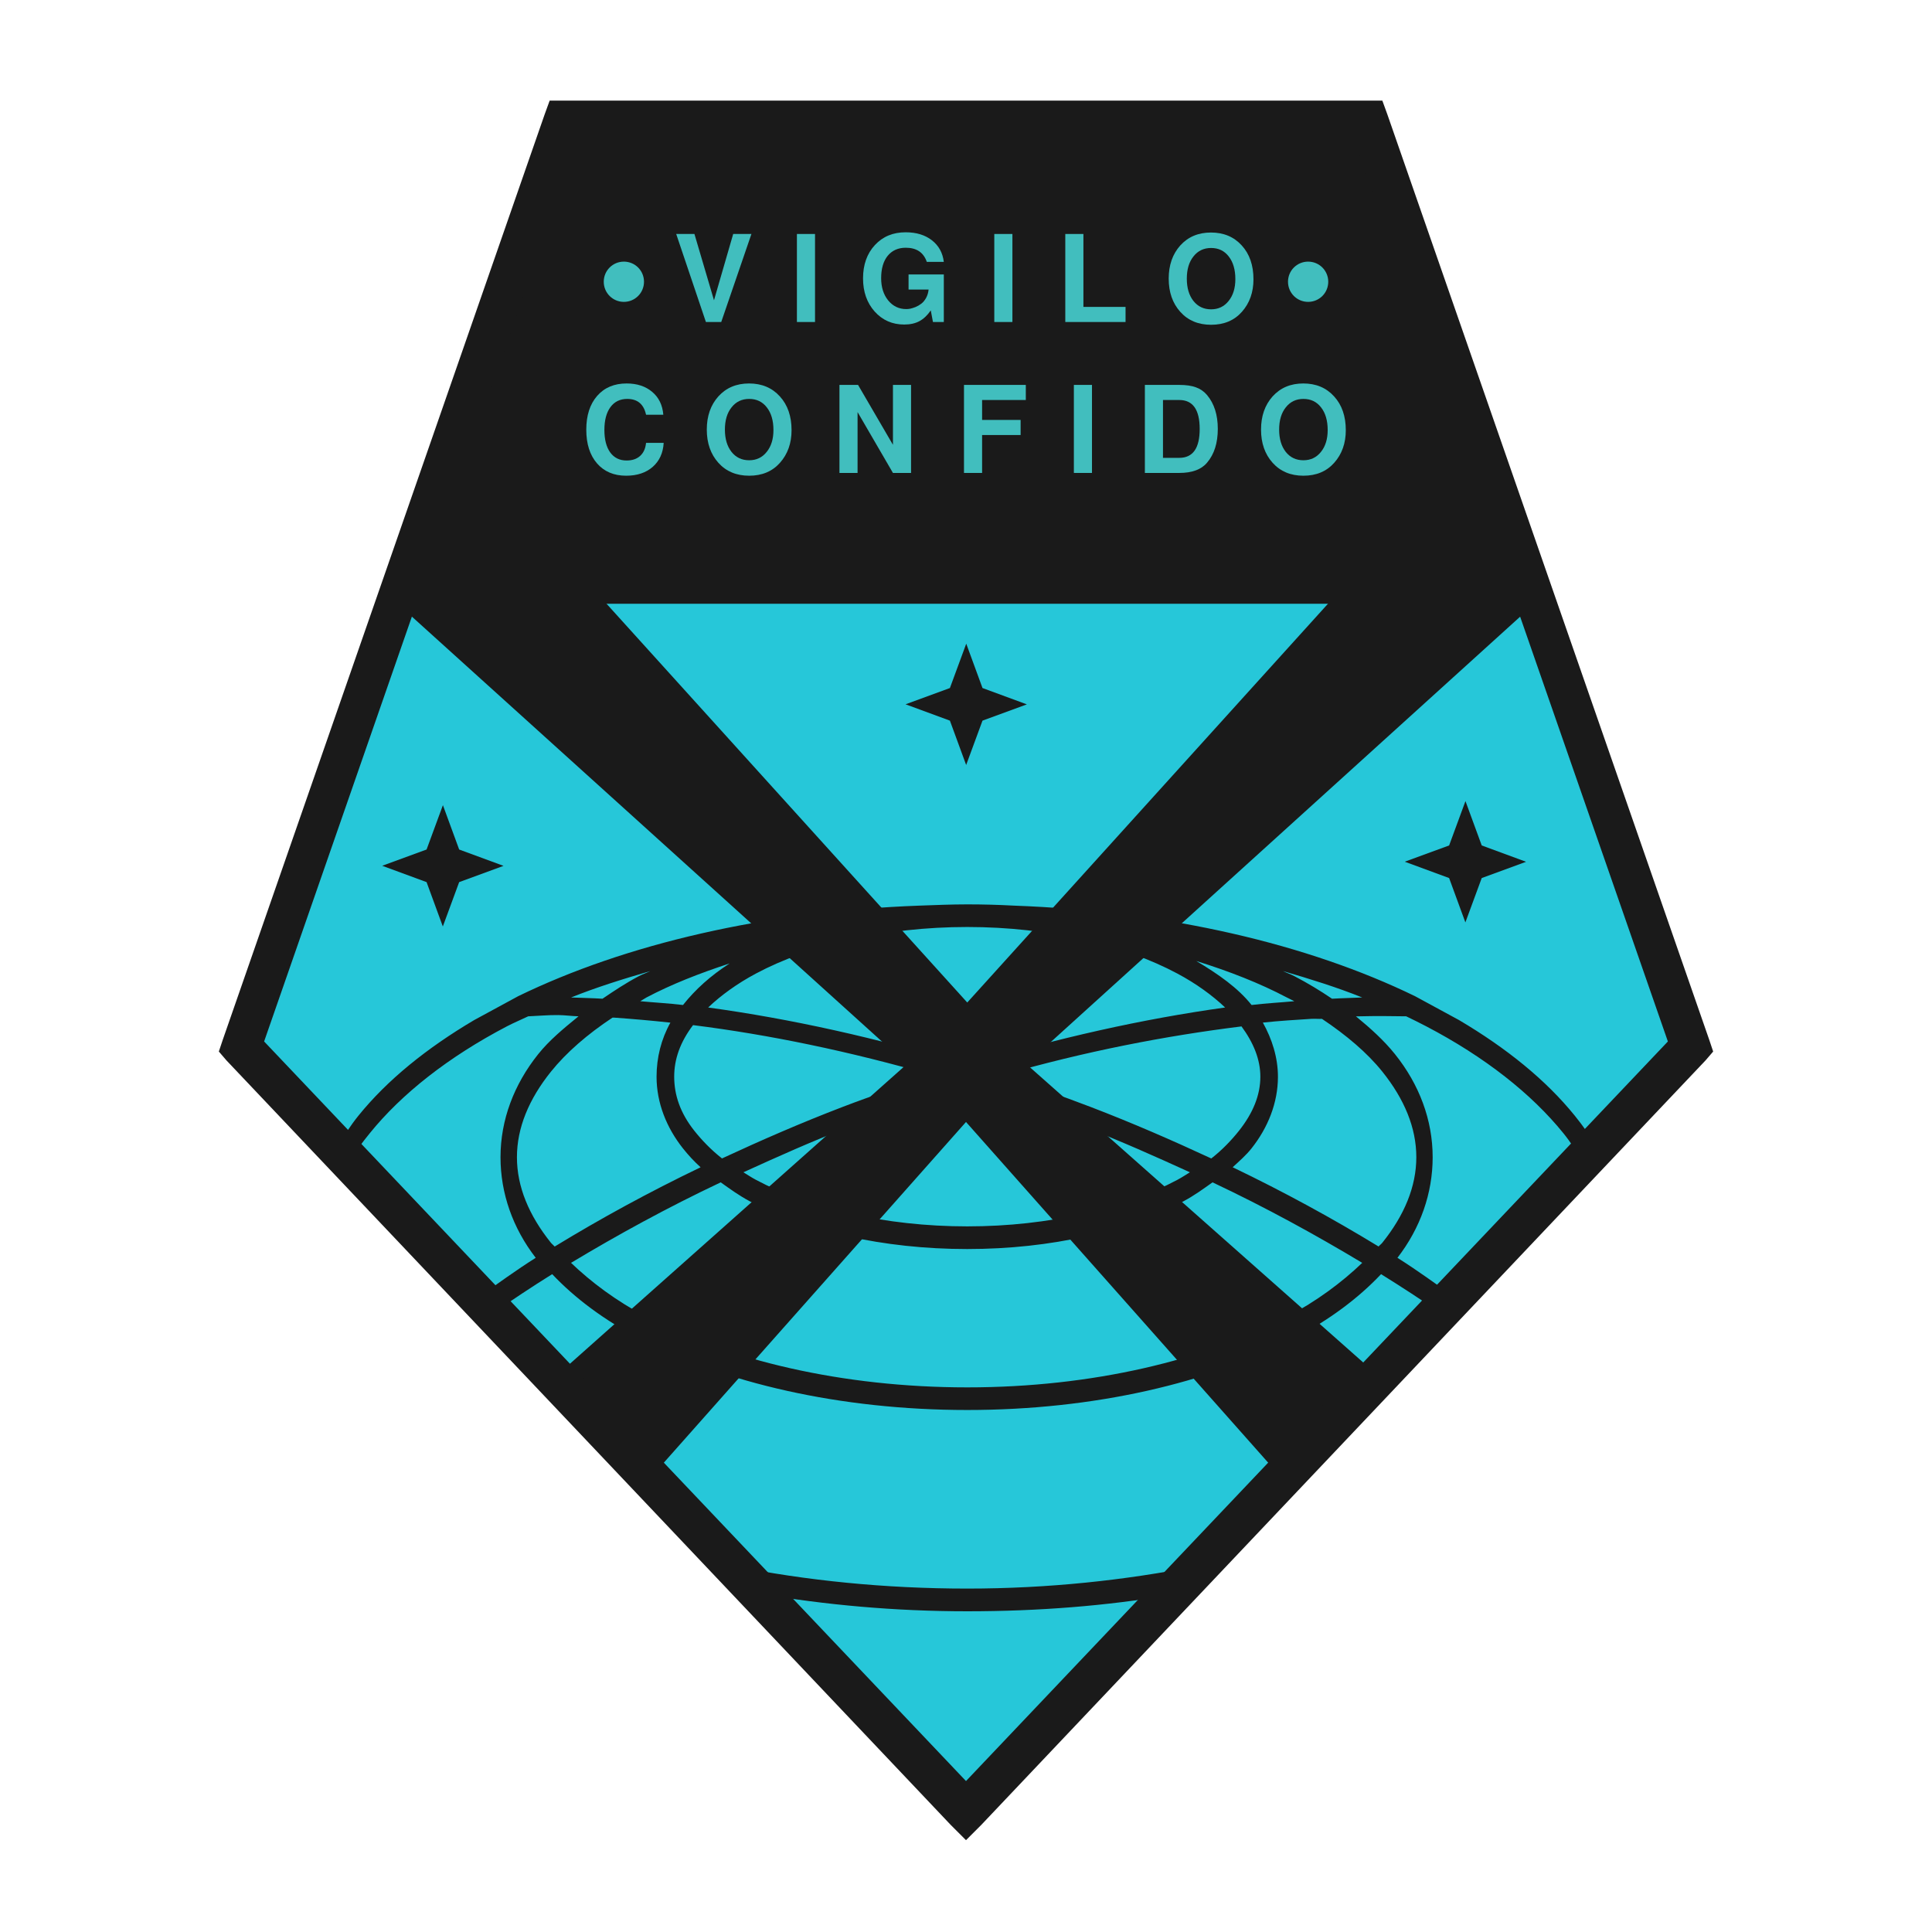 <?xml version="1.0" encoding="UTF-8" standalone="no"?>
<!-- Created with Inkscape (http://www.inkscape.org/) -->

<svg
   xmlns:dc="http://purl.org/dc/elements/1.1/"
   xmlns:cc="http://creativecommons.org/ns#"
   xmlns:rdf="http://www.w3.org/1999/02/22-rdf-syntax-ns#"
   xmlns:svg="http://www.w3.org/2000/svg"
   xmlns="http://www.w3.org/2000/svg"
   xmlns:xlink="http://www.w3.org/1999/xlink"
   xmlns:sodipodi="http://sodipodi.sourceforge.net/DTD/sodipodi-0.dtd"
   xmlns:inkscape="http://www.inkscape.org/namespaces/inkscape"
   width="48px"
   height="48px"
   id="svg3039"
   version="1.1"
   inkscape:version="0.48.5 r10040"
   sodipodi:docname="xcom.svg">
  <defs
     id="defs3041">
    <linearGradient
       id="linearGradient3985">
      <stop
         id="stop3987"
         offset="0"
         style="stop-color:#3962a5;stop-opacity:1;" />
      <stop
         id="stop3989"
         offset="1"
         style="stop-color:#2a6aff;stop-opacity:1;" />
    </linearGradient>
    <linearGradient
       id="linearGradient3971">
      <stop
         style="stop-color:#309d1b;stop-opacity:1;"
         offset="0"
         id="stop3973" />
      <stop
         style="stop-color:#3cd04a;stop-opacity:1;"
         offset="1"
         id="stop3975" />
    </linearGradient>
    <linearGradient
       id="linearGradient3957">
      <stop
         id="stop3959"
         offset="0"
         style="stop-color:#a58b39;stop-opacity:1;" />
      <stop
         id="stop3961"
         offset="1"
         style="stop-color:#ffad2a;stop-opacity:1;" />
    </linearGradient>
    <linearGradient
       id="linearGradient3941">
      <stop
         style="stop-color:#a53939;stop-opacity:1;"
         offset="0"
         id="stop3943" />
      <stop
         style="stop-color:#ff2a2a;stop-opacity:1;"
         offset="1"
         id="stop3945" />
    </linearGradient>
    <linearGradient
       id="linearGradient4028">
      <stop
         style="stop-color:#bc5fd3;stop-opacity:1;"
         offset="0"
         id="stop4030" />
      <stop
         style="stop-color:#9e33b8;stop-opacity:1;"
         offset="1"
         id="stop4032" />
    </linearGradient>
    <linearGradient
       id="linearGradient4020">
      <stop
         style="stop-color:#ffcc00;stop-opacity:1;"
         offset="0"
         id="stop4022" />
      <stop
         style="stop-color:#ebbc00;stop-opacity:1;"
         offset="1"
         id="stop4024" />
    </linearGradient>
    <linearGradient
       id="linearGradient3927">
      <stop
         style="stop-color:#3771c8;stop-opacity:1;"
         offset="0"
         id="stop3929" />
      <stop
         style="stop-color:#5f8dd3;stop-opacity:1;"
         offset="1"
         id="stop3931" />
    </linearGradient>
    <linearGradient
       id="linearGradient3919">
      <stop
         style="stop-color:#299554;stop-opacity:1;"
         offset="0"
         id="stop3921" />
      <stop
         style="stop-color:#2ca05a;stop-opacity:1;"
         offset="1"
         id="stop3923" />
    </linearGradient>
    <linearGradient
       id="linearGradient3911">
      <stop
         style="stop-color:#e00000;stop-opacity:1;"
         offset="0"
         id="stop3913" />
      <stop
         style="stop-color:#ff5555;stop-opacity:1;"
         offset="1"
         id="stop3915" />
    </linearGradient>
    <linearGradient
       id="linearGradient3903">
      <stop
         style="stop-color:#cca300;stop-opacity:1;"
         offset="0"
         id="stop3905" />
      <stop
         style="stop-color:#ffcc00;stop-opacity:1;"
         offset="1"
         id="stop3907" />
    </linearGradient>
    <linearGradient
       id="linearGradient3896">
      <stop
         id="stop3898"
         offset="0"
         style="stop-color:#3b3b3b;stop-opacity:1;" />
      <stop
         style="stop-color:#959595;stop-opacity:1"
         offset="0.059"
         id="stop3900" />
      <stop
         id="stop3902"
         offset="1"
         style="stop-color:#565656;stop-opacity:1;" />
    </linearGradient>
    <linearGradient
       id="linearGradient3866">
      <stop
         style="stop-color:#f9f9f9;stop-opacity:1;"
         offset="0"
         id="stop3868" />
      <stop
         id="stop3870"
         offset="0.25"
         style="stop-color:#c4c4c4;stop-opacity:1;" />
      <stop
         style="stop-color:#565656;stop-opacity:1;"
         offset="1"
         id="stop3872" />
    </linearGradient>
    <linearGradient
       id="linearGradient3848">
      <stop
         style="stop-color:#f9f9f9;stop-opacity:1;"
         offset="0"
         id="stop3850" />
      <stop
         id="stop3852"
         offset="0.186"
         style="stop-color:#c4c4c4;stop-opacity:1;" />
      <stop
         style="stop-color:#565656;stop-opacity:1;"
         offset="1"
         id="stop3854" />
    </linearGradient>
    <linearGradient
       id="linearGradient3824">
      <stop
         style="stop-color:#ebebeb;stop-opacity:1;"
         offset="0"
         id="stop3826" />
      <stop
         style="stop-color:#bebebe;stop-opacity:1;"
         offset="1"
         id="stop3830" />
    </linearGradient>
    <linearGradient
       id="linearGradient4279">
      <stop
         style="stop-color:#f9f9f9;stop-opacity:1;"
         offset="0"
         id="stop4281" />
      <stop
         id="stop4283"
         offset="0.811"
         style="stop-color:#c4c4c4;stop-opacity:1;" />
      <stop
         style="stop-color:#565656;stop-opacity:1;"
         offset="1"
         id="stop4285" />
    </linearGradient>
    <linearGradient
       id="linearGradient4239">
      <stop
         style="stop-color:#505050;stop-opacity:1;"
         offset="0"
         id="stop4241" />
      <stop
         style="stop-color:#ffffff;stop-opacity:0.154;"
         offset="1"
         id="stop4243" />
    </linearGradient>
    <linearGradient
       id="linearGradient4223">
      <stop
         id="stop4227"
         offset="0"
         style="stop-color:#e9e9e9;stop-opacity:0;" />
      <stop
         style="stop-color:#929292;stop-opacity:1"
         offset="1"
         id="stop4229" />
    </linearGradient>
    <linearGradient
       id="linearGradient4169">
      <stop
         id="stop4171"
         offset="0"
         style="stop-color:#f9f9f9;stop-opacity:1;" />
      <stop
         style="stop-color:#c4c4c4;stop-opacity:1;"
         offset="0.716"
         id="stop4175" />
      <stop
         id="stop4173"
         offset="1"
         style="stop-color:#565656;stop-opacity:1;" />
    </linearGradient>
    <linearGradient
       id="linearGradient4153">
      <stop
         style="stop-color:#ffffff;stop-opacity:1;"
         offset="0"
         id="stop4155" />
      <stop
         style="stop-color:#000000;stop-opacity:1;"
         offset="1"
         id="stop4157" />
    </linearGradient>
    <linearGradient
       id="linearGradient4145">
      <stop
         id="stop4147"
         offset="0"
         style="stop-color:#a0a0a0;stop-opacity:1;" />
      <stop
         id="stop4149"
         offset="1"
         style="stop-color:#202020;stop-opacity:1;" />
    </linearGradient>
    <linearGradient
       id="linearGradient4048">
      <stop
         id="stop4309"
         offset="0"
         style="stop-color:#131313;stop-opacity:1;" />
      <stop
         id="stop4054"
         offset="1"
         style="stop-color:#686868;stop-opacity:1;" />
    </linearGradient>
    <linearGradient
       id="linearGradient3886">
      <stop
         style="stop-color:#f9f9f9;stop-opacity:1;"
         offset="0"
         id="stop3888" />
      <stop
         style="stop-color:#afafaf;stop-opacity:1;"
         offset="1"
         id="stop3890" />
    </linearGradient>
    <linearGradient
       id="linearGradient3839">
      <stop
         style="stop-color:#e38565;stop-opacity:1"
         offset="0"
         id="stop3841" />
      <stop
         style="stop-color:#e77a14;stop-opacity:1"
         offset="1"
         id="stop3843" />
    </linearGradient>
    <linearGradient
       y2="17"
       x2="40"
       y1="31"
       x1="54"
       gradientTransform="matrix(0,-1,-1,0,71,73)"
       gradientUnits="userSpaceOnUse"
       id="linearGradient3029"
       xlink:href="#linearGradient4410"
       inkscape:collect="always" />
    <linearGradient
       inkscape:collect="always"
       id="linearGradient4410">
      <stop
         style="stop-color:#383e51;stop-opacity:1"
         offset="0"
         id="stop4412" />
      <stop
         style="stop-color:#655c6f;stop-opacity:0"
         offset="1"
         id="stop4414" />
    </linearGradient>
    <linearGradient
       y2="17"
       x2="40"
       y1="31"
       x1="54"
       gradientTransform="matrix(0,-1,1,0,4,78)"
       gradientUnits="userSpaceOnUse"
       id="linearGradient3028-7"
       xlink:href="#linearGradient4410-0"
       inkscape:collect="always" />
    <linearGradient
       inkscape:collect="always"
       id="linearGradient4410-0">
      <stop
         style="stop-color:#383e51;stop-opacity:1"
         offset="0"
         id="stop4412-9" />
      <stop
         style="stop-color:#655c6f;stop-opacity:0"
         offset="1"
         id="stop4414-1" />
    </linearGradient>
    <linearGradient
       y2="17"
       x2="40"
       y1="31"
       x1="54"
       gradientTransform="matrix(0.924,-0.608,-0.608,-0.924,-13.529,73.514)"
       gradientUnits="userSpaceOnUse"
       id="linearGradient3943"
       xlink:href="#linearGradient4410-0"
       inkscape:collect="always" />
    <radialGradient
       inkscape:collect="always"
       xlink:href="#linearGradient3886-5"
       id="radialGradient3892-5"
       cx="24.062"
       cy="23.872"
       fx="24.062"
       fy="23.872"
       r="17.026"
       gradientTransform="matrix(1,0,0,0.999,0,0.024)"
       gradientUnits="userSpaceOnUse" />
    <linearGradient
       id="linearGradient3886-5">
      <stop
         style="stop-color:#a1a1a1;stop-opacity:1;"
         offset="0"
         id="stop3888-9" />
      <stop
         style="stop-color:#b0b0b0;stop-opacity:1;"
         offset="1"
         id="stop3890-3" />
    </linearGradient>
    <radialGradient
       inkscape:collect="always"
       xlink:href="#linearGradient4169-1"
       id="radialGradient4099-4"
       cx="26.5"
       cy="23.5"
       fx="26.5"
       fy="23.5"
       r="19.5"
       gradientTransform="matrix(0.947,0,0,0.799,1.395,4.725)"
       gradientUnits="userSpaceOnUse" />
    <linearGradient
       id="linearGradient4169-1">
      <stop
         id="stop4171-2"
         offset="0"
         style="stop-color:#f9f9f9;stop-opacity:1;" />
      <stop
         style="stop-color:#c4c4c4;stop-opacity:1;"
         offset="0.769"
         id="stop4175-4" />
      <stop
         id="stop4173-4"
         offset="1"
         style="stop-color:#565656;stop-opacity:1;" />
    </linearGradient>
    <linearGradient
       inkscape:collect="always"
       xlink:href="#linearGradient4239"
       id="linearGradient4245"
       x1="44"
       y1="28.007"
       x2="57.993"
       y2="13"
       gradientUnits="userSpaceOnUse" />
    <linearGradient
       inkscape:collect="always"
       xlink:href="#linearGradient4223"
       id="linearGradient4249"
       x1="24.643"
       y1="23.494"
       x2="39.496"
       y2="9.403"
       gradientUnits="userSpaceOnUse" />
    <linearGradient
       inkscape:collect="always"
       xlink:href="#linearGradient4239-0"
       id="linearGradient4245-2"
       x1="44"
       y1="28.007"
       x2="57.993"
       y2="13"
       gradientUnits="userSpaceOnUse" />
    <linearGradient
       id="linearGradient4239-0">
      <stop
         style="stop-color:#505050;stop-opacity:1;"
         offset="0"
         id="stop4241-0" />
      <stop
         style="stop-color:#ffffff;stop-opacity:0.154;"
         offset="1"
         id="stop4243-4" />
    </linearGradient>
    <linearGradient
       id="linearGradient3839-2">
      <stop
         style="stop-color:#85b5c3;stop-opacity:1;"
         offset="0"
         id="stop3841-2" />
      <stop
         style="stop-color:#3b67c0;stop-opacity:1;"
         offset="1"
         id="stop3843-1" />
    </linearGradient>
    <linearGradient
       inkscape:collect="always"
       id="linearGradient3986">
      <stop
         style="stop-color:#ffffff;stop-opacity:1;"
         offset="0"
         id="stop3988" />
      <stop
         style="stop-color:#ffffff;stop-opacity:0;"
         offset="1"
         id="stop3990" />
    </linearGradient>
    <linearGradient
       inkscape:collect="always"
       id="linearGradient3978">
      <stop
         style="stop-color:#ffffff;stop-opacity:1;"
         offset="0"
         id="stop3980" />
      <stop
         style="stop-color:#ffffff;stop-opacity:0;"
         offset="1"
         id="stop3982" />
    </linearGradient>
    <linearGradient
       y2="13"
       x2="57.993"
       y1="28.007"
       x1="44"
       gradientUnits="userSpaceOnUse"
       id="linearGradient3117"
       xlink:href="#linearGradient4239-0"
       inkscape:collect="always" />
    <linearGradient
       inkscape:collect="always"
       xlink:href="#linearGradient3978"
       id="linearGradient3251"
       gradientUnits="userSpaceOnUse"
       gradientTransform="matrix(0.713,0,0,0.713,6.877,7.433)"
       x1="40"
       y1="26.938"
       x2="31"
       y2="31" />
    <linearGradient
       inkscape:collect="always"
       xlink:href="#linearGradient4239-0"
       id="linearGradient3253"
       gradientUnits="userSpaceOnUse"
       x1="44"
       y1="28.007"
       x2="57.993"
       y2="13" />
    <linearGradient
       inkscape:collect="always"
       xlink:href="#linearGradient3986"
       id="linearGradient3259"
       gradientUnits="userSpaceOnUse"
       x1="18.625"
       y1="46.589"
       x2="20.812"
       y2="36.964" />
    <linearGradient
       inkscape:collect="always"
       xlink:href="#linearGradient3986"
       id="linearGradient3922"
       gradientUnits="userSpaceOnUse"
       x1="18.625"
       y1="46.589"
       x2="20.812"
       y2="36.964"
       gradientTransform="translate(-22.427,-16.82)" />
    <linearGradient
       inkscape:collect="always"
       xlink:href="#linearGradient3886-5"
       id="linearGradient3901"
       x1="44.536"
       y1="1.749"
       x2="44.536"
       y2="54.266"
       gradientUnits="userSpaceOnUse" />
    <linearGradient
       inkscape:collect="always"
       xlink:href="#linearGradient3971"
       id="linearGradient3969"
       x1="4"
       y1="10"
       x2="16"
       y2="10"
       gradientUnits="userSpaceOnUse" />
    <linearGradient
       inkscape:collect="always"
       xlink:href="#linearGradient3886-5"
       id="linearGradient3999"
       x1="3"
       y1="10"
       x2="17"
       y2="10"
       gradientUnits="userSpaceOnUse" />
  </defs>
  <sodipodi:namedview
     id="base"
     pagecolor="#ffffff"
     bordercolor="#666666"
     borderopacity="1.0"
     inkscape:pageopacity="0.0"
     inkscape:pageshadow="2"
     inkscape:zoom="5.6568545"
     inkscape:cx="-27.112412"
     inkscape:cy="5.5836091"
     inkscape:current-layer="layer1"
     showgrid="true"
     inkscape:grid-bbox="true"
     inkscape:document-units="px"
     showguides="true"
     inkscape:guide-bbox="true"
     inkscape:window-width="1366"
     inkscape:window-height="698"
     inkscape:window-x="-4"
     inkscape:window-y="-5"
     inkscape:window-maximized="1"
     inkscape:snap-global="true">
    <inkscape:grid
       type="xygrid"
       id="grid3047" />
    <sodipodi:guide
       orientation="1,0"
       position="3,4"
       id="guide3051" />
    <sodipodi:guide
       orientation="1,0"
       position="45,3"
       id="guide3053" />
    <sodipodi:guide
       orientation="0,1"
       position="-2,45"
       id="guide3055" />
    <sodipodi:guide
       orientation="0,1"
       position="21,3"
       id="guide3057" />
    <sodipodi:guide
       orientation="1,0"
       position="24,31"
       id="guide3059" />
    <sodipodi:guide
       orientation="0,1"
       position="27,24"
       id="guide3061" />
    <sodipodi:guide
       orientation="1,0"
       position="19,37"
       id="guide3122" />
    <sodipodi:guide
       orientation="1,0"
       position="29,36"
       id="guide3124" />
  </sodipodi:namedview>
  <g
     id="layer1"
     inkscape:label="Layer 1"
     inkscape:groupmode="layer">
    <path
       sodipodi:nodetypes="cccccc"
       inkscape:connector-curvature="0"
       id="path3908"
       d="M 14,3 34,3 42,26 24,45 6,26 z"
       style="fill:#26c7d9;fill-opacity:1;stroke:none;stroke-opacity:1" />
    <g
       id="g3956"
       transform="translate(0.017,0.75)"
       style="fill:#333333;fill-opacity:1">
      <path
         style="font-size:medium;font-style:normal;font-variant:normal;font-weight:normal;font-stretch:normal;text-indent:0;text-align:start;text-decoration:none;line-height:normal;letter-spacing:normal;word-spacing:normal;text-transform:none;direction:ltr;block-progression:tb;writing-mode:lr-tb;text-anchor:start;baseline-shift:baseline;color:#000000;fill:#1a1a1a;fill-opacity:1;stroke:none;stroke-width:1.148;marker:none;visibility:visible;display:inline;overflow:visible;enable-background:accumulate;font-family:Sans;-inkscape-font-specification:Sans"
         d="m -22.969,22.469 c -0.397,0 -0.798,0.017 -1.188,0.031 -3.831,0.141 -7.306,0.955 -9.969,2.25 l -1.094,0.594 c -1.18,0.698 -2.156,1.486 -2.875,2.375 -0.203,0.252 -0.368,0.513 -0.531,0.781 l 0.312,0.344 c 0.141,-0.233 0.317,-0.461 0.5,-0.688 0.793,-0.981 1.954,-1.896 3.406,-2.656 0.166,-0.087 0.358,-0.167 0.531,-0.25 0.249,-0.01 0.495,-0.034 0.75,-0.031 0.161,0.002 0.336,0.026 0.5,0.031 -0.374,0.305 -0.724,0.593 -1,0.938 -0.604,0.754 -0.938,1.637 -0.938,2.562 0,0.897 0.304,1.762 0.875,2.5 -0.494,0.311 -0.948,0.644 -1.406,0.969 L -34.75,32.625 c 0.473,-0.325 0.96,-0.653 1.469,-0.969 0.571,0.603 1.284,1.133 2.156,1.594 2.094,1.104 4.992,1.781 8.156,1.781 3.165,0 6.031,-0.677 8.125,-1.781 0.873,-0.46 1.586,-0.991 2.156,-1.594 0.496,0.308 0.976,0.621 1.438,0.938 l 0.375,-0.375 c -0.458,-0.325 -0.912,-0.658 -1.406,-0.969 0.571,-0.738 0.875,-1.603 0.875,-2.5 0,-0.925 -0.333,-1.809 -0.938,-2.562 -0.272,-0.339 -0.602,-0.637 -0.969,-0.938 0.03,-8.36e-4 0.063,7.44e-4 0.094,0 0.398,-0.01 0.777,-0.006 1.156,0 0.164,0.079 0.342,0.167 0.5,0.25 1.453,0.76 2.613,1.675 3.406,2.656 0.18,0.222 0.33,0.46 0.469,0.688 l 0.344,-0.375 c -0.16,-0.26 -0.333,-0.505 -0.531,-0.75 -0.719,-0.889 -1.695,-1.677 -2.875,-2.375 L -11.844,24.75 c -2.665,-1.296 -6.134,-2.11 -9.969,-2.25 -0.385,-0.021 -0.761,-0.031 -1.156,-0.031 z m 0,0.562 c 2.048,0 3.897,0.451 5.219,1.156 0.467,0.249 0.869,0.542 1.188,0.844 -2.026,0.282 -4.186,0.759 -6.406,1.438 -2.234,-0.684 -4.396,-1.157 -6.438,-1.438 0.318,-0.302 0.72,-0.595 1.188,-0.844 1.322,-0.705 3.202,-1.156 5.25,-1.156 z m 5.688,0.844 c 0.827,0.258 1.58,0.553 2.25,0.906 0.064,0.034 0.125,0.059 0.188,0.094 -0.356,0.033 -0.696,0.05 -1.062,0.094 -0.338,-0.426 -0.832,-0.77 -1.375,-1.094 z M -28.875,23.938 c -0.468,0.301 -0.85,0.645 -1.156,1.031 -0.363,-0.043 -0.708,-0.061 -1.062,-0.094 0.055,-0.03 0.1,-0.064 0.156,-0.094 0.618,-0.326 1.31,-0.598 2.062,-0.844 z m -1.969,0.188 c -0.091,0.045 -0.193,0.078 -0.281,0.125 -0.337,0.178 -0.612,0.363 -0.906,0.562 -0.268,-0.017 -0.52,-0.019 -0.781,-0.031 0.625,-0.251 1.275,-0.455 1.969,-0.656 z m 15.719,0 c 0.694,0.202 1.344,0.405 1.969,0.656 -0.247,0.012 -0.499,0.016 -0.75,0.031 -0.296,-0.201 -0.598,-0.384 -0.938,-0.562 -0.089,-0.047 -0.19,-0.08 -0.281,-0.125 z m -16.656,1.156 c 0.011,7.33e-4 0.021,-7.46e-4 0.031,0 0.465,0.033 0.924,0.073 1.406,0.125 -0.229,0.409 -0.344,0.87 -0.344,1.344 0,0.65 0.248,1.267 0.656,1.781 0.132,0.166 0.272,0.318 0.438,0.469 -1.288,0.619 -2.491,1.277 -3.625,1.969 -0.028,-0.033 -0.067,-0.061 -0.094,-0.094 -0.547,-0.682 -0.844,-1.394 -0.844,-2.125 0,-0.731 0.297,-1.443 0.844,-2.125 0.384,-0.478 0.909,-0.932 1.531,-1.344 z m 17.375,0.031 c 0.084,-0.005 0.166,0.005 0.25,0 0.606,0.405 1.124,0.843 1.5,1.312 0.547,0.682 0.844,1.394 0.844,2.125 0,0.731 -0.297,1.443 -0.844,2.125 -0.026,0.033 -0.066,0.061 -0.094,0.094 -1.134,-0.692 -2.337,-1.35 -3.625,-1.969 0.165,-0.151 0.337,-0.302 0.469,-0.469 0.408,-0.515 0.656,-1.131 0.656,-1.781 0,-0.473 -0.146,-0.935 -0.375,-1.344 0.414,-0.044 0.817,-0.068 1.219,-0.094 z m -15.375,0.156 c 1.883,0.236 3.89,0.65 5.969,1.25 -0.753,0.246 -1.488,0.489 -2.25,0.781 -1.039,0.398 -2.031,0.831 -3,1.281 -0.272,-0.213 -0.505,-0.457 -0.688,-0.688 -0.351,-0.442 -0.5,-0.889 -0.5,-1.344 0,-0.435 0.148,-0.857 0.469,-1.281 z m 13.625,0.031 c 0.303,0.412 0.469,0.827 0.469,1.25 0,0.455 -0.18,0.901 -0.531,1.344 -0.183,0.23 -0.415,0.475 -0.688,0.688 -0.969,-0.45 -1.961,-0.883 -3,-1.281 -0.754,-0.289 -1.474,-0.538 -2.219,-0.781 2.083,-0.6 4.084,-0.985 5.969,-1.219 z M -23,27 c 0.963,0.298 1.958,0.624 2.938,1 0.91,0.349 1.771,0.736 2.625,1.125 -0.107,0.066 -0.197,0.126 -0.312,0.188 -1.322,0.705 -3.171,1.156 -5.219,1.156 -2.048,0 -3.928,-0.451 -5.25,-1.156 -0.116,-0.062 -0.205,-0.122 -0.312,-0.188 0.854,-0.389 1.715,-0.776 2.625,-1.125 0.97,-0.372 1.953,-0.704 2.906,-1 z m -6.094,2.375 c 0.23,0.164 0.45,0.325 0.719,0.469 1.392,0.743 3.312,1.188 5.406,1.188 2.094,0 3.983,-0.445 5.375,-1.188 0.269,-0.144 0.488,-0.305 0.719,-0.469 1.323,0.625 2.559,1.303 3.719,2 -0.504,0.483 -1.125,0.948 -1.875,1.344 -2.023,1.067 -4.82,1.75 -7.938,1.75 -3.118,0 -5.946,-0.683 -7.969,-1.75 -0.75,-0.396 -1.371,-0.861 -1.875,-1.344 1.16,-0.697 2.396,-1.375 3.719,-2 z m 0.312,9.531 0.656,0.688 c 1.624,0.279 3.358,0.438 5.156,0.438 1.773,0 3.464,-0.135 5.062,-0.406 L -17.25,38.906 c -1.779,0.353 -3.7,0.562 -5.719,0.562 -2.046,0 -4.007,-0.2 -5.812,-0.562 z M -23.125,44.875 -23,45 l 0.125,-0.125 c -0.04,0.012 -0.085,0.019 -0.125,0.031 -0.041,-0.012 -0.084,-0.019 -0.125,-0.031 z"
         transform="translate(46.983,-0.75)"
         id="path3930"
         inkscape:connector-curvature="0"
         sodipodi:nodetypes="ssccsccsccccssccccsssccccsscccssccscccssscccsscccccccccccccccccccccscssccssscccsssccssccccscssccsscscccscssccsccsssccsssccccsccscccccc" />
    </g>
    <path
       style="fill:#1a1a1a;fill-opacity:1;stroke:none"
       d="m 11.594,11.156 -0.656,0.656 -1.094,3.156 12.688,11.469 -8.75,7.781 2.375,2.5 L 24,27.875 31.844,36.719 34.25,34.188 l -8.75,-7.75 12.656,-11.469 -1.125,-3.25 -0.562,-0.562 -12.438,13.75 -12.438,-13.75 z"
       id="path3995"
       inkscape:connector-curvature="0" />
    <path
       style="fill:#1a1a1a;fill-opacity:1;stroke:none"
       d="M 14,3 10,15 38,15 34,3 z"
       id="path3912"
       inkscape:connector-curvature="0"
       sodipodi:nodetypes="ccccc" />
    <path
       style="font-size:medium;font-style:normal;font-variant:normal;font-weight:normal;font-stretch:normal;text-indent:0;text-align:start;text-decoration:none;line-height:normal;letter-spacing:normal;word-spacing:normal;text-transform:none;direction:ltr;block-progression:tb;writing-mode:lr-tb;text-anchor:start;baseline-shift:baseline;color:#000000;fill:#1a1a1a;fill-opacity:1;fill-rule:nonzero;stroke:none;stroke-width:0.3;marker:none;visibility:visible;display:inline;overflow:visible;enable-background:accumulate;font-family:Sans;-inkscape-font-specification:Sans;stroke-miterlimit:4;stroke-dasharray:none;stroke-opacity:1"
       d="m 13.656,2.5 -0.125,0.344 -8,23 -0.094,0.281 0.188,0.219 18,19 0.375,0.375 0.375,-0.375 18,-19 0.188,-0.219 -0.094,-0.281 -8,-23 L 34.344,2.5 34,2.5 l -20,0 -0.344,0 z m 0.688,1 19.312,0 L 41.438,25.875 24,44.25 6.562,25.875 14.344,3.5 z"
       id="rect3132"
       inkscape:connector-curvature="0" />
    <path
       transform="matrix(0.452,0.151,-0.151,0.452,28.126,11.609)"
       d="M 24,17 22.463,15.075 20,15 21.925,13.463 22,11 23.537,12.925 26,13 24.075,14.537 z"
       inkscape:randomized="0"
       inkscape:rounded="0"
       inkscape:flatsided="false"
       sodipodi:arg2="2.034444"
       sodipodi:arg1="1.2490458"
       sodipodi:r2="1.2016655"
       sodipodi:r1="3.1622777"
       sodipodi:cy="14"
       sodipodi:cx="23"
       sodipodi:sides="4"
       id="path3924"
       style="fill:#1a1a1a;fill-opacity:1;stroke:none"
       sodipodi:type="star"
       inkscape:transform-center-x="2.3097677"
       inkscape:transform-center-y="-1.8339745" />
    <path
       inkscape:transform-center-y="-1.8339745"
       inkscape:transform-center-x="2.3097677"
       sodipodi:type="star"
       style="fill:#1a1a1a;fill-opacity:1;stroke:none"
       id="path3934"
       sodipodi:sides="4"
       sodipodi:cx="23"
       sodipodi:cy="14"
       sodipodi:r1="3.1622777"
       sodipodi:r2="1.2016655"
       sodipodi:arg1="1.2490458"
       sodipodi:arg2="2.034444"
       inkscape:flatsided="false"
       inkscape:rounded="0"
       inkscape:randomized="0"
       d="M 24,17 22.463,15.075 20,15 21.925,13.463 22,11 23.537,12.925 26,13 24.075,14.537 z"
       transform="matrix(0.452,0.151,-0.151,0.452,2.721,11.71)" />
    <path
       transform="matrix(0.452,0.151,-0.151,0.452,15.723,7.698)"
       d="M 24,17 22.463,15.075 20,15 21.925,13.463 22,11 23.537,12.925 26,13 24.075,14.537 z"
       inkscape:randomized="0"
       inkscape:rounded="0"
       inkscape:flatsided="false"
       sodipodi:arg2="2.034444"
       sodipodi:arg1="1.2490458"
       sodipodi:r2="1.2016655"
       sodipodi:r1="3.1622777"
       sodipodi:cy="14"
       sodipodi:cx="23"
       sodipodi:sides="4"
       id="path3936"
       style="fill:#1a1a1a;fill-opacity:1;stroke:none"
       sodipodi:type="star"
       inkscape:transform-center-x="2.3097677"
       inkscape:transform-center-y="-1.8339745" />
    <g
       style="font-size:3px;font-style:normal;font-variant:normal;font-weight:600;font-stretch:normal;text-align:center;line-height:125%;letter-spacing:0px;word-spacing:0px;text-anchor:middle;fill:#41bebe;fill-opacity:1;stroke:none;font-family:FreeSans;-inkscape-font-specification:FreeSans Semi-Bold"
       id="text3998">
      <path
         d="m 17.919,8 -0.381,0 -0.738,-2.187 0.453,0 0.486,1.647 0.477,-1.647 0.453,0 -0.75,2.187"
         style="fill:#41bebe;fill-opacity:1"
         id="path4005" />
      <path
         d="m 20.249,5.813 0,2.187 -0.45,0 0,-2.187 0.45,0"
         style="fill:#41bebe;fill-opacity:1"
         id="path4007" />
      <path
         d="m 23.026,6.506 c -0.08,-0.234 -0.254,-0.351 -0.522,-0.351 -0.19,1.8e-6 -0.34,0.067 -0.45,0.201 -0.108,0.134 -0.162,0.319 -0.162,0.555 -1e-6,0.224 0.058,0.408 0.174,0.552 0.118,0.144 0.268,0.216 0.45,0.216 0.028,3e-7 0.06,-0.003 0.096,-0.009 0.038,-0.008 0.083,-0.022 0.135,-0.042 0.052,-0.022 0.1,-0.05 0.144,-0.084 0.044,-0.034 0.083,-0.081 0.117,-0.141 0.034,-0.062 0.055,-0.132 0.063,-0.21 l -0.498,0 0,-0.375 0.876,0 0,1.182 -0.27,0 -0.054,-0.288 c -0.084,0.122 -0.178,0.211 -0.282,0.267 -0.104,0.056 -0.23,0.084 -0.378,0.084 -0.296,-1e-7 -0.541,-0.108 -0.735,-0.324 -0.192,-0.216 -0.288,-0.49 -0.288,-0.822 0,-0.34 0.098,-0.616 0.294,-0.828 0.196,-0.212 0.451,-0.318 0.765,-0.318 0.264,2.2e-6 0.481,0.066 0.651,0.198 0.17,0.132 0.269,0.311 0.297,0.537 l -0.423,0"
         style="fill:#41bebe;fill-opacity:1"
         id="path4009" />
      <path
         d="m 25.153,5.813 0,2.187 -0.45,0 0,-2.187 0.45,0"
         style="fill:#41bebe;fill-opacity:1"
         id="path4011" />
      <path
         d="m 26.917,5.813 0,1.812 1.047,0 0,0.375 -1.497,0 0,-2.187 0.45,0"
         style="fill:#41bebe;fill-opacity:1"
         id="path4013" />
      <path
         d="m 29.324,7.748 c -0.192,-0.214 -0.288,-0.489 -0.288,-0.825 0,-0.336 0.096,-0.611 0.288,-0.825 0.194,-0.214 0.448,-0.321 0.762,-0.321 0.316,2.2e-6 0.571,0.107 0.765,0.321 0.194,0.212 0.291,0.492 0.291,0.84 -3e-6,0.324 -0.096,0.594 -0.288,0.81 -0.19,0.214 -0.445,0.321 -0.765,0.321 -0.318,-1e-7 -0.573,-0.107 -0.765,-0.321 m 0.765,-1.587 c -0.182,1.8e-6 -0.328,0.07 -0.438,0.21 -0.11,0.138 -0.165,0.322 -0.165,0.552 -1e-6,0.23 0.055,0.415 0.165,0.555 0.11,0.138 0.256,0.207 0.438,0.207 0.18,3e-7 0.325,-0.069 0.435,-0.207 0.112,-0.138 0.168,-0.319 0.168,-0.543 -2e-6,-0.236 -0.055,-0.424 -0.165,-0.564 -0.108,-0.14 -0.254,-0.21 -0.438,-0.21"
         style="fill:#41bebe;fill-opacity:1"
         id="path4015" />
      <path
         d="m 16.051,10.304 c -0.056,-0.262 -0.212,-0.393 -0.468,-0.393 -0.178,1.8e-6 -0.317,0.068 -0.417,0.204 -0.1,0.136 -0.15,0.325 -0.15,0.567 -1e-6,0.238 0.048,0.424 0.144,0.558 0.098,0.134 0.234,0.201 0.408,0.201 0.14,0 0.252,-0.038 0.336,-0.114 0.084,-0.076 0.133,-0.184 0.147,-0.324 l 0.438,0 c -0.014,0.25 -0.105,0.449 -0.273,0.597 -0.168,0.146 -0.388,0.219 -0.66,0.219 -0.304,0 -0.545,-0.102 -0.723,-0.306 -0.178,-0.206 -0.267,-0.485 -0.267,-0.837 0,-0.354 0.09,-0.634 0.27,-0.84 0.18,-0.206 0.424,-0.309 0.732,-0.309 0.258,2.2e-6 0.469,0.069 0.633,0.207 0.166,0.138 0.259,0.328 0.279,0.57 l -0.429,0"
         style="fill:#41bebe;fill-opacity:1"
         id="path4017" />
      <path
         d="m 17.848,11.498 c -0.192,-0.214 -0.288,-0.489 -0.288,-0.825 0,-0.336 0.096,-0.611 0.288,-0.825 0.194,-0.214 0.448,-0.321 0.762,-0.321 0.316,2.2e-6 0.571,0.107 0.765,0.321 0.194,0.212 0.291,0.492 0.291,0.84 -3e-6,0.324 -0.096,0.594 -0.288,0.81 -0.19,0.214 -0.445,0.321 -0.765,0.321 -0.318,0 -0.573,-0.107 -0.765,-0.321 m 0.765,-1.587 c -0.182,1.8e-6 -0.328,0.07 -0.438,0.21 -0.11,0.138 -0.165,0.322 -0.165,0.552 -1e-6,0.23 0.055,0.415 0.165,0.555 0.11,0.138 0.256,0.207 0.438,0.207 0.18,0 0.325,-0.069 0.435,-0.207 0.112,-0.138 0.168,-0.319 0.168,-0.543 -2e-6,-0.236 -0.055,-0.424 -0.165,-0.564 -0.108,-0.14 -0.254,-0.21 -0.438,-0.21"
         style="fill:#41bebe;fill-opacity:1"
         id="path4019" />
      <path
         d="m 22.185,11.75 -0.879,-1.512 0,1.512 -0.45,0 0,-2.187 0.462,0 0.867,1.488 0,-1.488 0.45,0 0,2.187 -0.45,0"
         style="fill:#41bebe;fill-opacity:1"
         id="path4021" />
      <path
         d="m 24.4,10.808 0,0.942 -0.45,0 0,-2.187 1.536,0 0,0.375 -1.086,0 0,0.495 0.957,0 0,0.375 -0.957,0"
         style="fill:#41bebe;fill-opacity:1"
         id="path4023" />
      <path
         d="m 27.13,9.563 0,2.187 -0.45,0 0,-2.187 0.45,0"
         style="fill:#41bebe;fill-opacity:1"
         id="path4025" />
      <path
         d="m 28.444,11.75 0,-2.187 0.855,0 c 0.168,2.2e-6 0.306,0.02 0.414,0.06 0.11,0.04 0.202,0.104 0.276,0.192 0.178,0.212 0.267,0.492 0.267,0.84 -2e-6,0.352 -0.089,0.632 -0.267,0.84 -0.142,0.17 -0.372,0.255 -0.69,0.255 l -0.855,0 m 0.45,-0.375 0.405,0 c 0.338,0 0.507,-0.239 0.507,-0.717 -2e-6,-0.48 -0.169,-0.72 -0.507,-0.72 l -0.405,0 0,1.437"
         style="fill:#41bebe;fill-opacity:1"
         id="path4027" />
      <path
         d="m 31.618,11.498 c -0.192,-0.214 -0.288,-0.489 -0.288,-0.825 0,-0.336 0.096,-0.611 0.288,-0.825 0.194,-0.214 0.448,-0.321 0.762,-0.321 0.316,2.2e-6 0.571,0.107 0.765,0.321 0.194,0.212 0.291,0.492 0.291,0.84 -2e-6,0.324 -0.096,0.594 -0.288,0.81 -0.19,0.214 -0.445,0.321 -0.765,0.321 -0.318,0 -0.573,-0.107 -0.765,-0.321 m 0.765,-1.587 c -0.182,1.8e-6 -0.328,0.07 -0.438,0.21 -0.11,0.138 -0.165,0.322 -0.165,0.552 -1e-6,0.23 0.055,0.415 0.165,0.555 0.11,0.138 0.256,0.207 0.438,0.207 0.18,0 0.325,-0.069 0.435,-0.207 0.112,-0.138 0.168,-0.319 0.168,-0.543 -2e-6,-0.236 -0.055,-0.424 -0.165,-0.564 -0.108,-0.14 -0.254,-0.21 -0.438,-0.21"
         style="fill:#41bebe;fill-opacity:1"
         id="path4029" />
    </g>
    <path
       style="fill:#41bebe;fill-opacity:1;stroke:none"
       d="M 15.5,6.5 C 15.777,6.5 16,6.723 16,7 16,7.277 15.777,7.5 15.5,7.5 15.223,7.5 15,7.277 15,7 15,6.723 15.223,6.5 15.5,6.5 z"
       id="rect4034"
       inkscape:connector-curvature="0" />
    <path
       inkscape:connector-curvature="0"
       id="path4037"
       d="M 32.5,6.5 C 32.777,6.5 33,6.723 33,7 33,7.277 32.777,7.5 32.5,7.5 32.223,7.5 32,7.277 32,7 32,6.723 32.223,6.5 32.5,6.5 z"
       style="fill:#41bebe;fill-opacity:1;stroke:none" />
  </g>
</svg>
